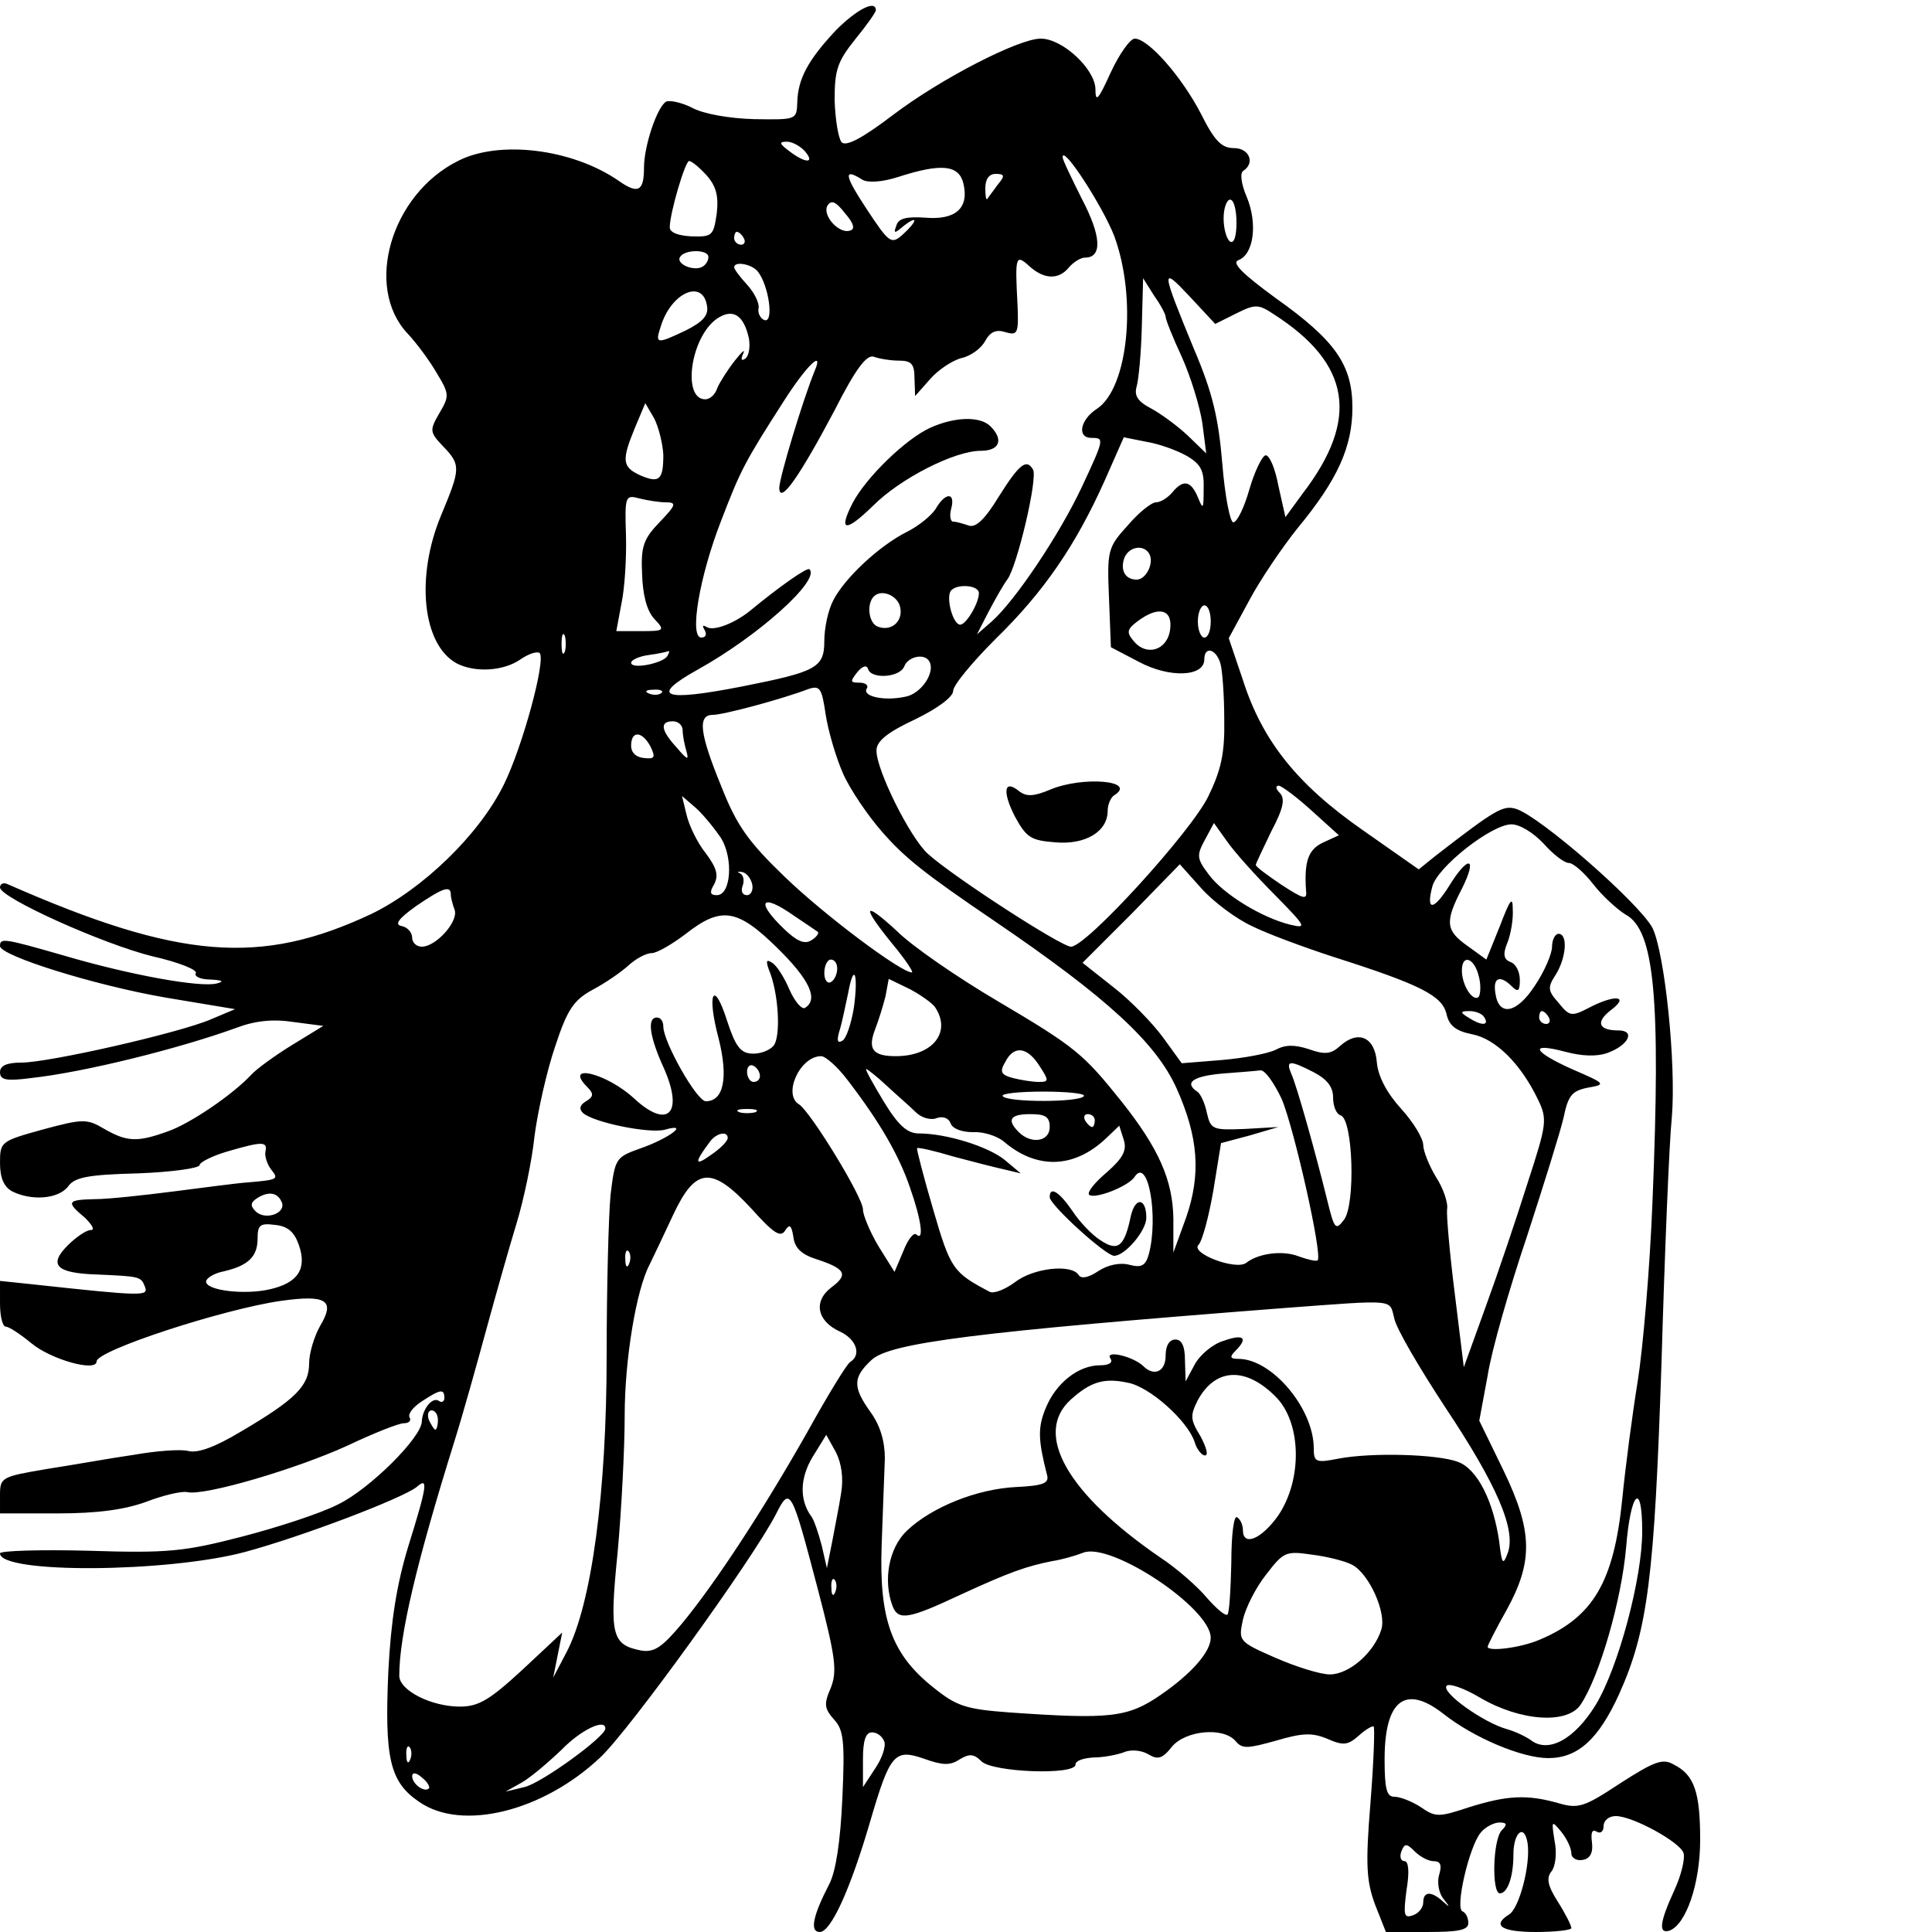 <?xml version="1.0" standalone="no"?>
<!DOCTYPE svg PUBLIC "-//W3C//DTD SVG 20010904//EN"
 "http://www.w3.org/TR/2001/REC-SVG-20010904/DTD/svg10.dtd">
<svg version="1.0" xmlns="http://www.w3.org/2000/svg"
 width="300pt" height="300pt" viewBox="0 0 300 300"
 preserveAspectRatio="xMidYMid meet">
<g transform="translate(0,300) scale(0.1,-0.1)"
fill="#000000" stroke="none">
<path d="M1298 2953 c-43 -46 -59 -75 -60 -112 -1 -27 -1 -27 -67 -26 -38 1
-79 8 -97 18 -16 8 -35 12 -40 9 -14 -9 -34 -69 -34 -102 0 -37 -9 -42 -39
-21 -72 50 -186 64 -250 31 -104 -52 -146 -196 -78 -268 14 -15 34 -42 45 -61
20 -33 20 -36 4 -63 -15 -26 -15 -29 6 -51 28 -29 27 -35 -3 -107 -40 -96 -29
-201 24 -230 29 -15 73 -12 99 6 13 9 26 13 30 10 10 -11 -27 -147 -56 -205
-38 -77 -125 -161 -205 -200 -172 -81 -299 -71 -565 46 -6 3 -12 1 -12 -5 0
-16 160 -88 237 -107 40 -9 70 -21 67 -26 -3 -5 7 -10 23 -10 18 -1 22 -3 10
-6 -25 -7 -135 13 -237 43 -94 27 -100 28 -100 15 0 -15 147 -61 257 -80 l108
-18 -38 -16 c-49 -21 -251 -67 -294 -67 -23 0 -33 -5 -33 -15 0 -12 10 -14 48
-9 83 9 231 46 319 78 29 11 57 14 89 9 l46 -6 -49 -30 c-26 -16 -55 -37 -63
-46 -29 -31 -95 -76 -130 -88 -47 -17 -63 -16 -98 4 -27 16 -33 16 -96 -1 -65
-18 -66 -19 -66 -52 0 -23 6 -37 19 -44 30 -15 72 -12 87 8 10 14 31 18 108
20 53 2 96 8 96 13 0 4 19 14 43 21 55 16 63 16 59 -1 -1 -7 3 -19 9 -27 12
-15 11 -16 -36 -20 -16 -1 -68 -8 -115 -14 -47 -6 -102 -12 -122 -12 -44 -1
-46 -4 -16 -29 11 -11 16 -19 9 -19 -7 0 -23 -11 -36 -24 -30 -30 -18 -43 45
-45 67 -3 69 -3 75 -19 6 -15 -2 -15 -177 4 l-48 5 0 -35 c0 -20 4 -36 9 -36
5 0 23 -12 40 -26 30 -25 101 -45 101 -28 0 17 196 81 286 94 71 10 85 1 61
-39 -9 -16 -17 -42 -17 -58 0 -35 -21 -56 -106 -106 -40 -24 -67 -34 -82 -30
-12 3 -50 0 -84 -6 -35 -5 -96 -16 -135 -22 -71 -12 -73 -13 -73 -41 l0 -28
90 0 c62 0 104 6 137 18 26 10 55 17 64 15 27 -6 169 36 248 72 40 19 80 35
88 35 8 0 12 4 9 9 -3 5 5 16 19 25 29 19 35 20 35 5 0 -5 -4 -8 -9 -4 -10 6
-25 -13 -26 -32 0 -25 -82 -106 -130 -129 -27 -14 -95 -36 -149 -50 -89 -23
-114 -26 -238 -22 -76 2 -138 0 -138 -4 0 -32 260 -30 380 2 89 24 244 83 267
101 18 16 17 4 -13 -92 -18 -59 -27 -116 -31 -194 -6 -135 2 -172 48 -203 66
-46 192 -15 281 69 45 42 237 308 273 378 22 44 24 39 65 -117 28 -107 30
-127 20 -153 -11 -25 -10 -32 5 -49 15 -16 17 -34 13 -122 -3 -67 -10 -113
-20 -133 -26 -50 -31 -75 -15 -75 17 0 47 65 78 171 31 106 38 114 84 98 28
-10 40 -11 55 -1 15 9 22 9 34 -3 17 -17 146 -22 146 -5 0 6 12 10 28 11 15 0
36 4 47 8 11 5 28 3 38 -3 15 -9 22 -7 37 12 21 25 80 31 99 8 10 -12 19 -11
62 1 41 12 56 13 80 3 25 -11 32 -10 49 5 11 10 22 16 23 14 2 -2 0 -56 -5
-119 -8 -97 -6 -121 7 -157 l17 -43 64 0 c49 0 64 3 64 14 0 8 -4 16 -9 18
-12 4 10 100 28 122 7 9 21 16 29 16 12 0 13 -3 4 -12 -14 -14 -16 -98 -3 -98
12 0 21 26 21 60 0 35 17 49 22 18 5 -33 -13 -102 -29 -111 -27 -17 -11 -27
42 -27 30 0 55 3 55 6 0 4 -9 22 -21 41 -16 25 -18 37 -10 47 6 7 9 28 5 47
-5 32 -5 33 10 15 9 -11 16 -26 16 -34 0 -7 8 -12 18 -10 11 2 16 11 14 27 -2
15 0 21 7 17 6 -4 11 0 11 8 0 9 8 16 19 16 26 0 99 -40 105 -57 3 -8 -3 -34
-14 -58 -23 -50 -25 -68 -8 -63 26 9 48 73 48 141 0 74 -9 101 -41 117 -17 10
-30 5 -83 -29 -56 -37 -65 -40 -96 -31 -49 14 -80 12 -138 -6 -48 -16 -53 -16
-76 0 -14 9 -32 16 -41 16 -12 0 -15 13 -15 58 0 92 32 117 91 71 48 -38 123
-69 163 -69 46 0 78 29 110 99 45 100 55 183 66 516 5 171 12 342 16 380 7 83
-11 255 -30 294 -20 38 -174 173 -212 185 -20 6 -32 -1 -125 -73 l-26 -21 -87
61 c-102 71 -156 139 -186 233 l-22 65 32 59 c17 32 51 82 75 112 62 75 85
126 85 187 0 66 -26 104 -119 170 -52 38 -69 55 -58 59 24 9 30 57 13 98 -9
21 -11 38 -5 41 18 12 9 35 -15 35 -19 0 -30 11 -51 53 -30 58 -82 117 -103
117 -7 0 -24 -24 -37 -52 -20 -44 -24 -48 -24 -26 -1 31 -51 78 -85 78 -34 0
-155 -62 -230 -119 -46 -35 -72 -49 -79 -42 -5 5 -10 35 -11 65 0 47 4 60 32
95 18 22 32 42 32 45 0 17 -30 1 -62 -31z m-48 -188 c16 -19 1 -19 -24 0 -16
12 -17 15 -4 15 8 0 21 -7 28 -15z m480 -131 c36 -97 22 -237 -27 -269 -26
-17 -31 -45 -8 -45 20 0 20 -1 -16 -78 -34 -72 -102 -174 -139 -207 l-23 -20
18 35 c10 19 23 42 29 50 15 19 48 158 40 171 -10 17 -21 9 -53 -42 -22 -36
-36 -49 -47 -45 -9 3 -19 6 -24 6 -4 0 -6 9 -3 20 7 26 -9 26 -24 0 -7 -11
-27 -27 -45 -36 -42 -21 -96 -71 -114 -106 -8 -15 -14 -43 -14 -63 0 -42 -12
-48 -128 -71 -123 -24 -144 -16 -69 26 94 52 191 139 174 156 -3 4 -47 -27
-93 -65 -24 -19 -55 -31 -66 -25 -7 4 -8 3 -4 -4 4 -7 2 -12 -5 -12 -19 0 -3
95 31 182 30 78 36 90 97 185 35 55 63 82 48 47 -18 -44 -55 -166 -55 -182 1
-26 32 19 86 121 33 65 50 87 61 83 8 -3 26 -6 39 -6 19 0 24 -5 24 -27 l1
-28 23 26 c12 14 34 29 49 33 14 3 31 15 37 27 8 14 17 18 32 13 18 -5 20 -2
18 43 -4 75 -3 79 18 60 23 -21 46 -22 62 -2 7 8 18 15 25 15 27 0 25 34 -5
91 -16 32 -30 61 -30 65 0 20 62 -76 80 -122z m-633 94 c15 -17 19 -32 16 -59
-5 -35 -7 -37 -39 -36 -21 1 -34 6 -34 14 0 22 24 103 30 103 4 0 16 -10 27
-22z m399 -13 c9 -38 -12 -57 -59 -53 -29 2 -42 -1 -45 -12 -5 -13 -3 -13 11
-1 23 18 22 8 -1 -13 -18 -16 -21 -14 -56 39 -35 53 -37 65 -7 46 8 -5 30 -4
55 4 68 22 95 19 102 -10z m53 -2 c-7 -10 -15 -20 -16 -22 -2 -2 -3 5 -3 17 0
14 6 22 16 22 14 0 15 -3 3 -17z m-229 -71 c-17 -6 -44 24 -35 39 6 9 13 6 27
-12 14 -16 16 -25 8 -27z m600 12 c0 -21 -4 -33 -10 -29 -5 3 -10 19 -10 36 0
16 5 29 10 29 6 0 10 -16 10 -36z m-765 -24 c3 -5 1 -10 -4 -10 -6 0 -11 5
-11 10 0 6 2 10 4 10 3 0 8 -4 11 -10z m-55 -29 c0 -6 -4 -12 -9 -15 -13 -8
-42 4 -35 15 7 12 44 12 44 0z m77 -23 c17 -22 25 -80 10 -75 -6 2 -11 11 -9
19 1 8 -7 24 -18 36 -11 12 -20 24 -20 27 0 10 28 5 37 -7z m742 -65 c30 15
35 15 59 -1 120 -77 133 -163 45 -278 l-27 -37 -11 49 c-5 27 -14 48 -20 47
-5 -1 -17 -25 -25 -53 -8 -28 -19 -51 -25 -51 -5 0 -13 41 -17 91 -6 71 -15
110 -44 178 -51 124 -52 130 -7 82 l40 -43 32 16z m-109 -5 c0 -4 11 -32 25
-62 14 -31 28 -77 32 -103 l6 -47 -29 28 c-16 15 -42 34 -57 42 -21 11 -26 20
-22 34 3 10 7 52 8 93 l2 75 17 -27 c10 -14 18 -29 18 -33z m-712 16 c2 -14
-7 -24 -33 -37 -46 -22 -48 -21 -39 6 16 53 66 75 72 31z m65 -50 c2 -13 0
-27 -6 -31 -6 -4 -7 -1 -3 8 4 8 -2 3 -13 -11 -11 -14 -23 -33 -27 -42 -3 -10
-11 -18 -19 -18 -36 0 -23 96 18 125 25 17 42 6 50 -31z m-133 -180 c0 -39 -6
-45 -36 -32 -28 13 -29 23 -8 74 l16 38 14 -24 c7 -14 13 -39 14 -56z m813 -2
c22 -13 27 -23 26 -52 0 -31 -1 -32 -9 -12 -11 26 -23 28 -40 7 -7 -8 -18 -15
-25 -15 -7 0 -27 -16 -44 -36 -31 -34 -32 -39 -29 -112 l3 -77 44 -23 c47 -25
101 -23 101 4 0 21 18 17 25 -6 3 -10 6 -50 6 -87 1 -53 -5 -79 -25 -120 -27
-55 -189 -233 -213 -233 -15 0 -182 108 -222 144 -28 25 -81 132 -80 161 0 14
17 28 60 48 35 17 59 35 59 44 0 9 30 45 66 81 76 74 125 147 169 245 l30 68
35 -7 c19 -3 47 -13 63 -22z m-809 -72 c17 0 16 -4 -10 -31 -25 -26 -29 -38
-27 -80 1 -32 7 -57 19 -70 17 -18 16 -19 -21 -19 l-38 0 8 43 c5 23 8 71 7
106 -2 61 -1 63 21 57 12 -3 31 -6 41 -6z m750 -79 c9 -14 -4 -41 -19 -41 -18
0 -26 15 -19 34 7 17 29 21 38 7z m-264 -62 c0 -16 -20 -49 -29 -49 -11 0 -22
40 -15 52 8 12 44 10 44 -3z m-122 -23 c4 -21 -14 -37 -35 -29 -14 5 -18 35
-6 47 12 12 38 1 41 -18z m482 -21 c0 -14 -4 -25 -10 -25 -5 0 -10 11 -10 25
0 14 5 25 10 25 6 0 10 -11 10 -25z m-63 -12 c-4 -33 -37 -43 -57 -18 -11 13
-10 18 6 30 33 25 55 19 51 -12z m-940 -35 c-3 -7 -5 -2 -5 12 0 14 2 19 5 13
2 -7 2 -19 0 -25z m159 -7 c-7 -11 -56 -21 -56 -10 0 4 12 10 28 12 15 2 28 5
30 6 2 0 1 -3 -2 -8z m407 -8 c10 -17 -13 -51 -38 -55 -33 -7 -67 1 -59 13 3
5 -2 9 -12 9 -14 0 -14 2 -3 16 8 10 15 12 17 5 5 -16 49 -13 56 4 6 16 32 21
39 8z m-134 -174 c11 -25 39 -66 61 -91 35 -40 65 -64 174 -138 175 -119 251
-189 283 -260 34 -76 38 -133 15 -200 l-20 -55 0 53 c-1 60 -23 109 -80 181
-60 75 -72 85 -192 156 -63 37 -134 86 -157 109 -53 49 -56 40 -7 -20 20 -24
33 -44 30 -44 -17 0 -136 89 -198 149 -56 54 -74 79 -98 140 -34 83 -37 111
-13 111 16 0 106 24 148 40 18 6 21 2 27 -39 4 -26 16 -67 27 -92z m-282 125
c-3 -3 -12 -4 -19 -1 -8 3 -5 6 6 6 11 1 17 -2 13 -5z m33 -58 c0 -8 3 -23 6
-33 4 -14 1 -13 -15 6 -25 27 -27 41 -6 41 8 0 15 -6 15 -14z m-50 -25 c8 -17
7 -20 -10 -18 -12 1 -20 8 -20 19 0 24 17 23 30 -1z m1027 -100 l42 -38 -24
-11 c-24 -11 -30 -30 -27 -75 2 -15 -4 -13 -38 9 -22 15 -40 28 -40 31 0 2 11
25 24 52 19 36 22 51 13 60 -6 6 -7 11 -1 11 5 -1 28 -18 51 -39z m-917 -43
c19 -32 15 -88 -7 -88 -10 0 -12 4 -4 17 7 14 4 25 -13 48 -13 16 -26 43 -30
60 l-7 29 22 -19 c12 -11 29 -32 39 -47z m859 -87 c49 -50 51 -53 25 -47 -45
11 -105 48 -127 78 -19 25 -19 30 -6 54 l14 26 20 -28 c11 -16 44 -53 74 -83z
m418 79 c14 -16 32 -30 39 -30 7 0 24 -15 38 -33 14 -18 37 -39 50 -47 45 -24
55 -128 42 -445 -4 -104 -15 -230 -23 -280 -8 -49 -19 -132 -24 -183 -13 -128
-45 -183 -128 -218 -30 -13 -81 -19 -81 -11 0 2 13 28 30 58 41 75 40 122 -6
217 l-37 76 13 70 c6 39 34 136 61 216 26 80 52 163 57 185 7 34 13 41 37 46
29 5 29 6 -22 28 -63 28 -70 43 -13 28 26 -7 49 -8 66 -2 33 12 44 35 17 35
-31 0 -36 13 -11 32 29 22 5 24 -35 3 -27 -14 -30 -13 -47 8 -17 19 -17 24 -4
44 16 26 19 63 4 63 -5 0 -10 -9 -10 -20 0 -11 -12 -39 -27 -61 -28 -43 -56
-48 -61 -11 -4 24 7 29 26 10 9 -9 12 -7 12 10 0 13 -6 25 -14 28 -11 4 -13
12 -5 31 5 13 9 36 8 51 0 21 -4 16 -20 -26 l-21 -52 -29 21 c-34 24 -36 37
-9 89 25 50 10 53 -20 4 -24 -38 -36 -39 -26 -1 7 30 92 97 123 97 13 0 34
-13 50 -30z m-453 -128 c24 -12 81 -33 127 -48 135 -43 168 -60 175 -88 4 -19
15 -27 40 -32 36 -7 75 -45 102 -101 15 -31 14 -38 -16 -130 -17 -54 -46 -140
-65 -192 l-34 -94 -14 114 c-8 63 -13 122 -12 131 2 10 -6 33 -17 50 -11 18
-20 41 -20 50 0 10 -15 35 -34 56 -22 24 -36 50 -38 72 -3 40 -29 51 -57 26
-14 -13 -24 -14 -49 -5 -22 7 -36 7 -51 -1 -12 -6 -49 -13 -84 -16 l-62 -5
-29 40 c-16 22 -51 58 -77 78 l-48 38 76 76 75 77 34 -38 c19 -21 54 -47 78
-58z m-776 65 c2 -9 -2 -17 -8 -17 -7 0 -10 6 -7 14 3 8 2 17 -4 20 -5 2 -4 3
3 2 7 -1 14 -10 16 -19z m-468 -16 c0 -5 3 -16 6 -24 6 -18 -29 -57 -51 -57
-8 0 -15 6 -15 14 0 8 -7 16 -16 18 -12 2 -6 11 22 31 41 28 54 33 54 18z
m533 -33 c18 -12 34 -23 37 -25 2 -2 -2 -8 -10 -13 -11 -7 -23 -1 -42 17 -46
44 -36 57 15 21z m-26 -50 c51 -50 64 -80 43 -93 -5 -3 -16 10 -24 28 -8 19
-20 38 -27 42 -9 6 -10 3 -5 -11 15 -35 19 -104 7 -118 -6 -7 -21 -13 -34 -12
-17 1 -25 11 -38 51 -21 66 -32 43 -13 -28 15 -60 8 -97 -20 -97 -14 0 -66 92
-66 116 0 8 -4 14 -10 14 -16 0 -11 -31 11 -79 31 -70 6 -95 -46 -47 -43 40
-111 56 -73 18 10 -10 10 -15 -2 -22 -10 -6 -11 -12 -5 -18 16 -15 105 -33
128 -26 39 11 5 -14 -38 -29 -39 -14 -40 -15 -47 -73 -3 -32 -6 -144 -6 -249
0 -211 -23 -385 -62 -460 l-21 -40 7 35 7 35 -62 -58 c-51 -47 -68 -57 -97
-57 -44 0 -94 25 -94 48 0 63 27 176 85 362 13 41 35 120 50 175 15 55 36 129
47 165 11 36 24 97 28 136 5 38 19 101 32 139 19 58 29 72 58 88 19 10 44 27
56 38 11 10 27 19 36 19 8 0 32 14 53 30 55 43 80 39 142 -22z m93 -32 c0 -8
-4 -18 -10 -21 -5 -3 -10 3 -10 14 0 12 5 21 10 21 6 0 10 -6 10 -14z m996
-11 c4 -14 3 -29 0 -33 -9 -8 -26 18 -26 41 0 26 19 20 26 -8z m-970 -49 c-4
-25 -12 -49 -18 -52 -8 -5 -9 1 -4 17 4 13 9 39 13 57 9 49 16 30 9 -22z m126
0 c26 -39 -4 -76 -61 -76 -36 0 -44 11 -32 42 5 13 12 35 16 51 l5 27 33 -16
c17 -9 35 -22 39 -28z m853 -16 c8 -13 -5 -13 -25 0 -13 8 -13 10 2 10 9 0 20
-4 23 -10z m100 0 c3 -5 1 -10 -4 -10 -6 0 -11 5 -11 10 0 6 2 10 4 10 3 0 8
-4 11 -10z m-791 -75 c15 -23 15 -25 -1 -25 -10 0 -28 3 -40 6 -19 5 -21 10
-12 25 13 26 34 24 53 -6z m-298 -22 c50 -65 80 -117 97 -167 18 -51 22 -84
10 -73 -4 4 -13 -7 -20 -25 l-14 -33 -25 40 c-13 22 -24 48 -24 57 0 19 -81
151 -99 163 -26 15 1 75 34 75 7 0 26 -17 41 -37z m-136 6 c0 -5 -4 -9 -10 -9
-5 0 -10 7 -10 16 0 8 5 12 10 9 6 -3 10 -10 10 -16z m860 6 c21 -11 30 -23
30 -39 0 -14 5 -26 12 -28 19 -7 23 -138 5 -162 -13 -17 -15 -15 -26 30 -18
73 -47 177 -56 197 -9 21 -2 21 35 2z m-663 -21 c15 -14 36 -32 45 -41 9 -9
24 -13 33 -9 9 3 18 0 21 -8 3 -9 18 -14 35 -14 16 1 37 -6 47 -14 51 -44 109
-43 159 4 l21 20 7 -22 c5 -16 -1 -28 -26 -50 -19 -16 -31 -31 -28 -35 8 -8
62 13 71 28 21 31 37 -63 22 -120 -5 -18 -11 -22 -30 -17 -15 4 -34 0 -49 -10
-15 -10 -26 -12 -30 -6 -11 18 -71 11 -99 -11 -15 -11 -32 -18 -39 -15 -57 30
-61 35 -88 128 -15 51 -26 94 -25 95 1 2 27 -4 57 -13 30 -8 65 -17 79 -20
l25 -6 -25 21 c-26 21 -91 41 -133 41 -18 0 -32 12 -55 50 -17 28 -29 50 -27
50 2 0 17 -12 32 -26z m613 -20 c19 -44 64 -243 56 -251 -2 -2 -15 1 -29 6
-25 10 -63 5 -82 -10 -16 -12 -87 15 -74 28 6 6 16 44 23 84 l12 74 45 12 44
13 -52 -3 c-50 -2 -53 -1 -59 25 -3 15 -10 30 -15 33 -21 14 -6 24 39 28 26 2
52 4 59 5 7 1 21 -19 33 -44z m-307 4 c-6 -10 -120 -10 -126 0 -3 4 26 7 63 7
37 0 66 -3 63 -7z m-510 -25 c-7 -2 -19 -2 -25 0 -7 3 -2 5 12 5 14 0 19 -2
13 -5z m457 -23 c0 -23 -29 -27 -48 -8 -19 19 -14 28 18 28 23 0 30 -4 30 -20z
m70 10 c0 -5 -2 -10 -4 -10 -3 0 -8 5 -11 10 -3 6 -1 10 4 10 6 0 11 -4 11
-10z m-570 -27 c0 -5 -12 -17 -27 -27 -25 -18 -25 -11 0 22 10 13 27 16 27 5z
m37 -110 c34 -38 45 -45 52 -34 7 11 10 9 13 -10 2 -17 13 -27 35 -34 46 -15
51 -24 24 -44 -29 -22 -22 -53 14 -69 25 -12 33 -36 15 -47 -5 -3 -35 -52 -66
-108 -69 -122 -143 -235 -195 -298 -31 -37 -43 -45 -63 -42 -46 9 -50 23 -37
152 6 66 11 161 11 213 0 87 18 196 39 235 5 10 21 44 36 76 35 75 60 77 122
10z m-729 9 c5 -17 -27 -27 -41 -13 -9 9 -8 14 3 21 18 11 32 8 38 -8z m26
-65 c13 -37 -1 -59 -45 -69 -39 -9 -99 -2 -99 12 0 5 12 13 28 16 38 9 52 23
52 51 0 21 4 24 27 21 20 -2 30 -11 37 -31z m513 -29 c-3 -8 -6 -5 -6 6 -1 11
2 17 5 13 3 -3 4 -12 1 -19z m1188 -85 c3 -16 39 -77 79 -138 80 -120 111
-191 97 -227 -7 -19 -9 -17 -13 18 -9 63 -34 113 -64 124 -31 12 -134 15 -186
5 -35 -7 -38 -5 -38 16 0 62 -65 139 -117 139 -13 0 -14 3 -5 12 21 21 13 27
-18 16 -17 -5 -37 -22 -45 -37 l-14 -26 -1 33 c0 22 -5 32 -15 32 -9 0 -15 -9
-15 -25 0 -25 -18 -33 -35 -16 -16 15 -59 25 -51 12 5 -7 -2 -11 -16 -11 -33
0 -68 -27 -84 -66 -13 -31 -12 -50 2 -105 3 -12 -6 -16 -48 -18 -61 -3 -131
-31 -170 -68 -28 -27 -37 -77 -22 -117 9 -23 25 -20 106 18 76 35 102 44 142
52 14 2 35 8 48 13 43 17 198 -86 198 -132 0 -22 -30 -56 -78 -89 -51 -35 -78
-38 -235 -27 -68 5 -82 10 -118 39 -64 51 -84 105 -80 220 2 52 4 113 5 135 0
27 -7 51 -22 72 -28 39 -28 54 1 81 28 27 164 44 642 81 175 13 162 14 170
-16z m-182 -124 c38 -41 39 -127 2 -182 -26 -37 -55 -49 -55 -23 0 8 -4 17 -9
20 -5 4 -9 -27 -9 -70 -1 -42 -3 -78 -6 -81 -3 -3 -17 9 -32 26 -14 17 -47 46
-73 63 -144 99 -197 192 -138 245 30 27 51 34 88 26 34 -6 93 -59 104 -92 3
-11 11 -21 16 -21 6 0 2 13 -7 30 -16 26 -16 32 -4 56 28 51 76 52 123 3z
m-1303 -34 c0 -8 -2 -15 -4 -15 -2 0 -6 7 -10 15 -3 8 -1 15 4 15 6 0 10 -7
10 -15z m626 -114 c-3 -20 -10 -54 -14 -76 l-8 -40 -8 35 c-5 19 -12 40 -16
45 -19 26 -18 60 2 93 l21 34 15 -27 c9 -18 12 -41 8 -64z m1244 -59 c0 -73
-37 -211 -72 -269 -33 -54 -74 -76 -101 -55 -7 5 -23 13 -37 17 -36 10 -101
56 -94 67 3 5 27 -3 52 -18 63 -37 137 -42 157 -10 29 44 63 162 70 243 7 87
25 105 25 25z m-450 -52 c26 -14 53 -74 45 -100 -11 -36 -50 -70 -80 -70 -15
0 -53 12 -85 26 -57 25 -57 26 -50 59 4 18 20 50 36 70 27 35 30 37 71 31 24
-3 52 -10 63 -16z m-803 -42 c-3 -8 -6 -5 -6 6 -1 11 2 17 5 13 3 -3 4 -12 1
-19z m-357 -212 c0 -13 -101 -86 -126 -91 l-29 -7 25 14 c14 8 41 31 62 51 30
31 68 49 68 33z m433 -20 c3 -7 -3 -26 -14 -42 l-19 -29 0 43 c0 29 4 42 14
42 8 0 16 -6 19 -14z m-736 -28 c-3 -8 -6 -5 -6 6 -1 11 2 17 5 13 3 -3 4 -12
1 -19z m29 -45 c-7 -7 -26 7 -26 19 0 6 6 6 15 -2 9 -7 13 -15 11 -17z m1560
-113 c11 0 13 -6 9 -20 -4 -12 -1 -29 6 -38 11 -14 11 -15 -1 -4 -18 16 -30
15 -30 -2 0 -8 -7 -17 -16 -20 -14 -5 -15 0 -10 39 5 29 3 45 -3 45 -6 0 -8 7
-5 15 5 13 8 13 21 0 8 -8 21 -15 29 -15z"/>
<path d="M1445 2336 c-38 -17 -100 -77 -121 -117 -23 -45 -11 -46 32 -4 42 42
126 85 167 85 29 0 36 17 15 38 -16 16 -55 15 -93 -2z"/>
<path d="M1631 1774 c-26 -11 -37 -11 -48 -3 -24 20 -27 0 -7 -39 18 -33 25
-37 63 -40 47 -4 81 17 81 49 0 10 5 21 10 24 37 23 -49 30 -99 9z"/>
<path d="M1630 1141 c0 -12 87 -91 100 -91 17 0 50 39 50 59 0 31 -17 33 -24
3 -10 -48 -20 -56 -47 -38 -13 8 -33 29 -44 46 -20 29 -35 39 -35 21z"/>
</g>
</svg>
